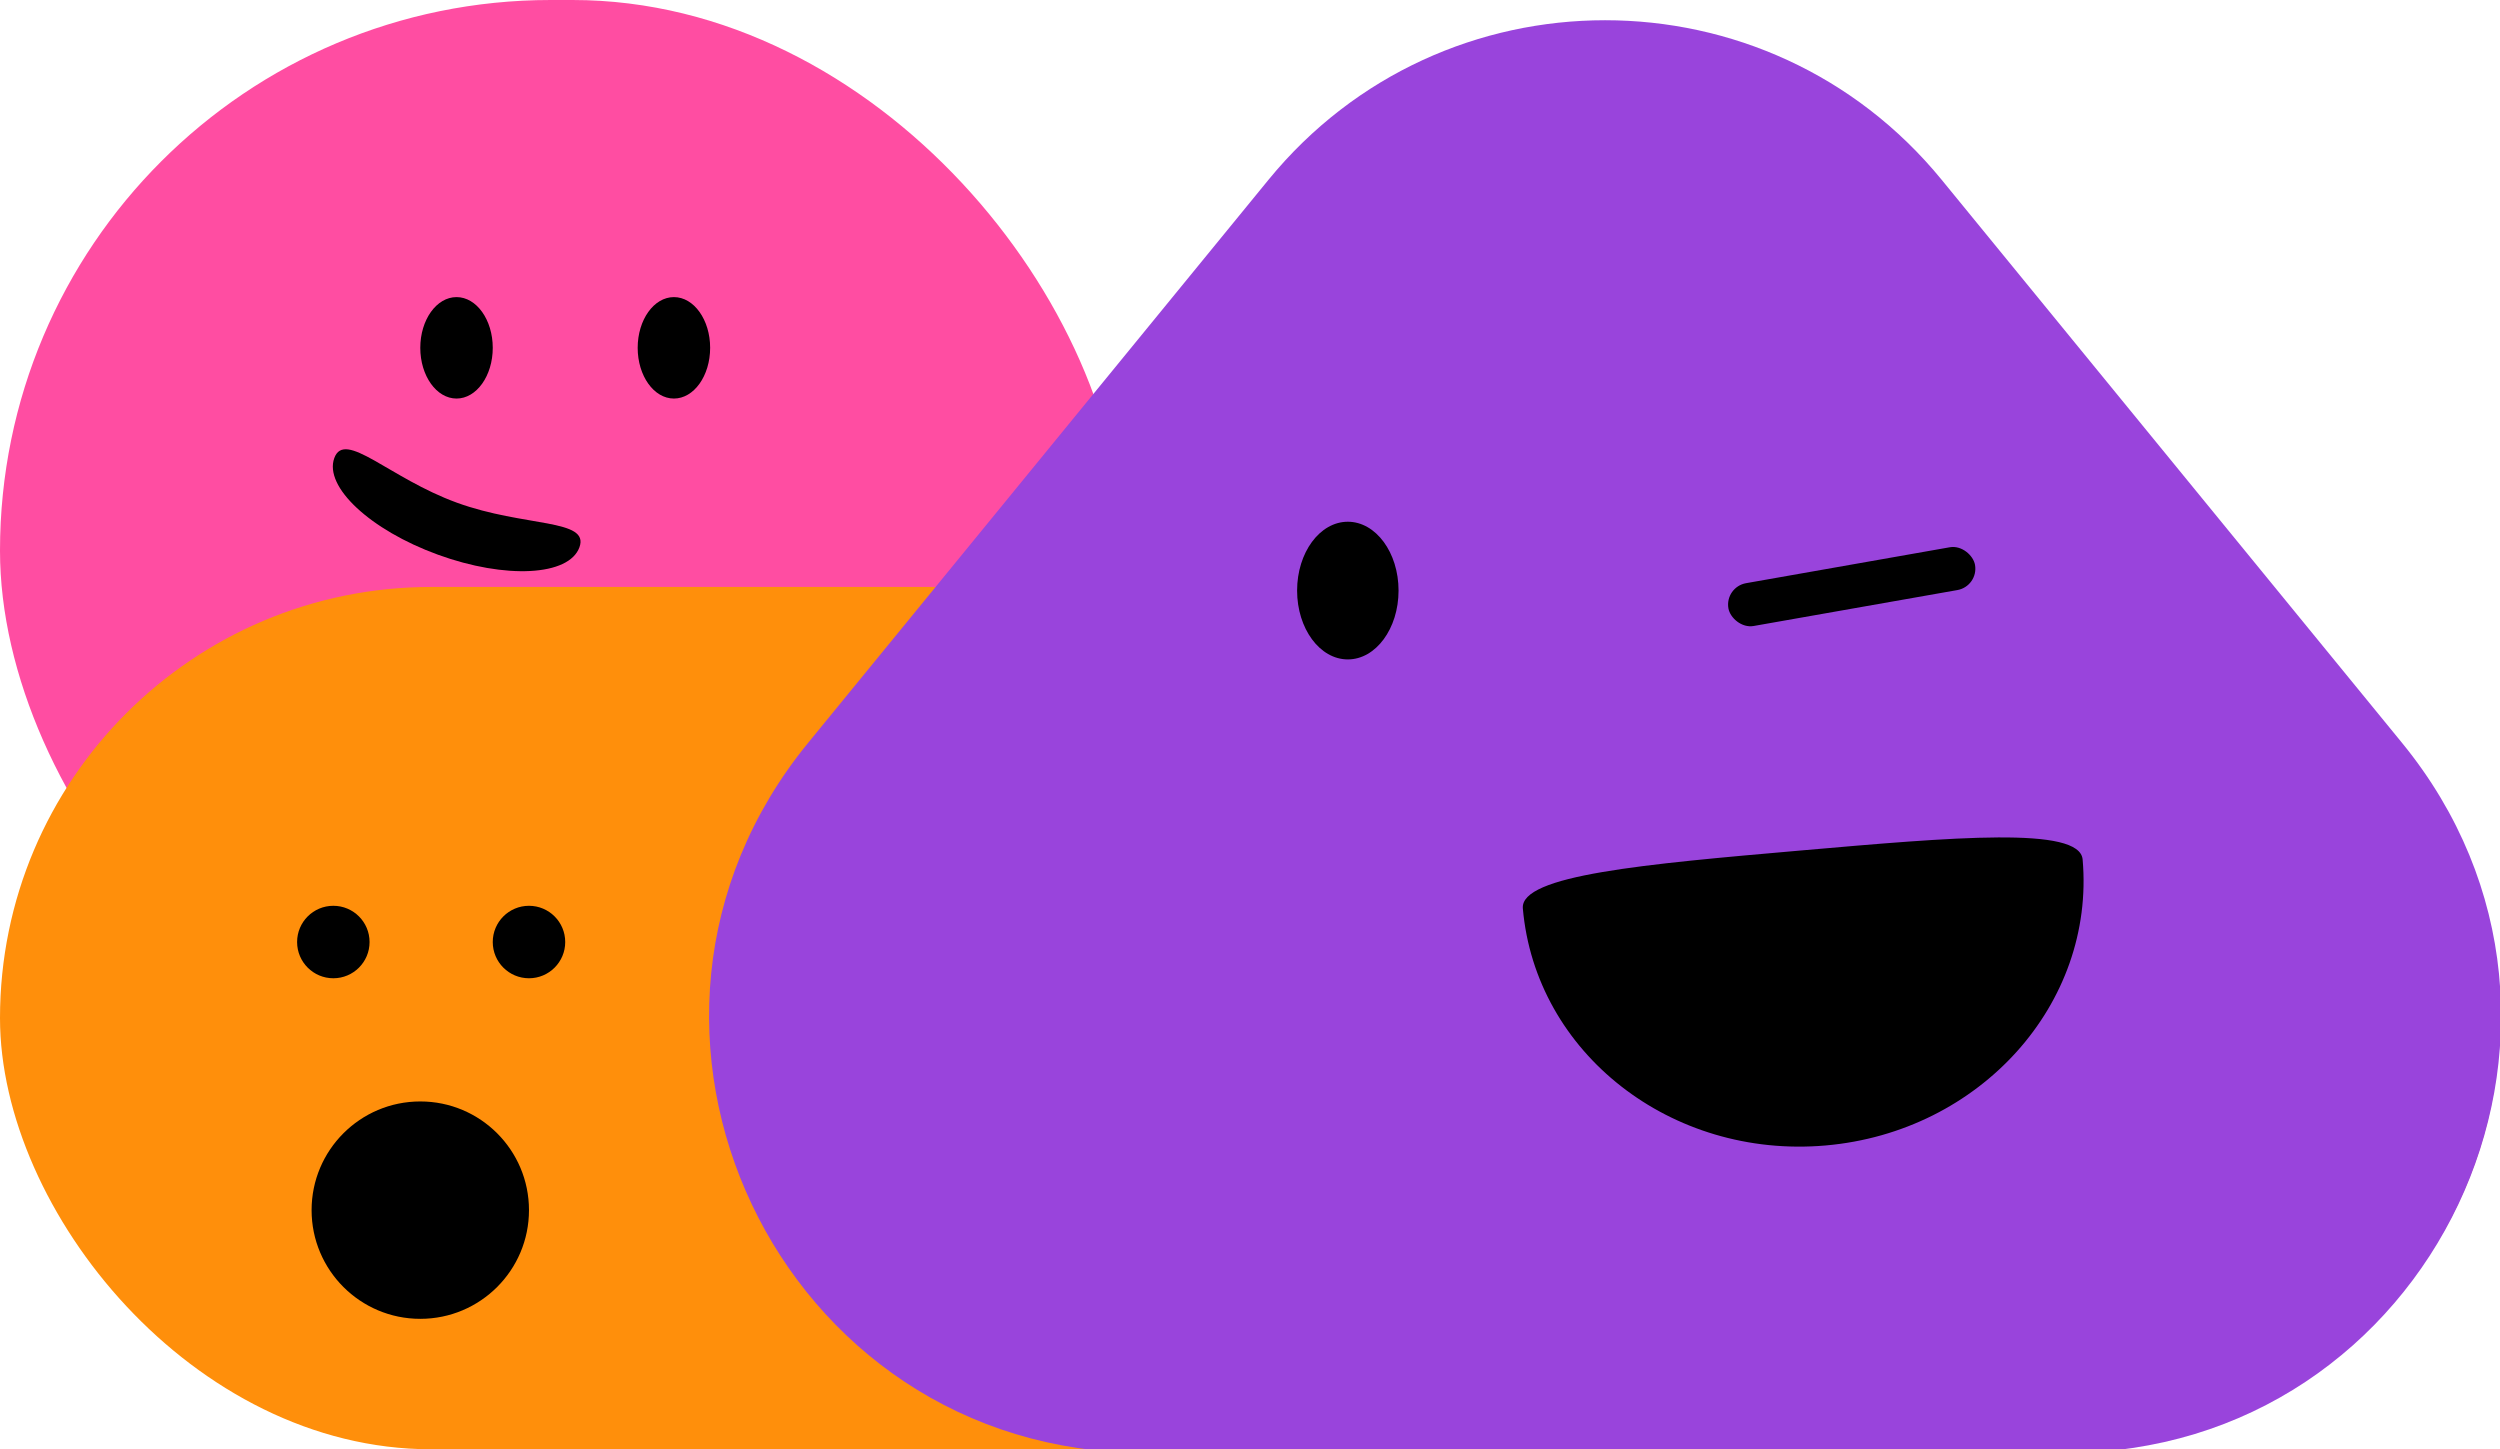 <svg width="345" height="200" viewBox="0 0 345 200" fill="none" xmlns="http://www.w3.org/2000/svg">
<g clip-path="url(#clip0_3_33)">
<rect width="155" height="152" rx="76" fill="#FF4DA2"/>
<ellipse cx="63" cy="48" rx="5" ry="7" fill="black"/>
<ellipse cx="93" cy="48" rx="5" ry="7" fill="black"/>
<path d="M79.962 75.526C78.519 79.49 69.776 79.948 60.435 76.548C51.093 73.148 44.69 67.178 46.133 63.213C47.576 59.249 53.706 65.97 63.047 69.37C72.389 72.77 81.405 71.562 79.962 75.526Z" fill="black"/>
<rect y="81" width="345" height="119" rx="59.5" fill="#FF8F0B"/>
<circle cx="46" cy="130" r="5" fill="black"/>
<circle cx="73" cy="130" r="5" fill="black"/>
<circle cx="58" cy="167" r="15" fill="black"/>
<path d="M175.049 24.813C199.056 -4.549 243.944 -4.549 267.951 24.813L331.485 102.522C363.519 141.701 335.643 200.5 285.035 200.5H157.965C107.357 200.5 79.481 141.701 111.515 102.522L175.049 24.813Z" fill="#9944DC"/>
<ellipse cx="186" cy="81.5" rx="7" ry="9.5" fill="black"/>
<rect x="238" y="81.001" width="34.557" height="6" rx="3" transform="rotate(-10 238 81.001)" fill="black"/>
<path d="M287.403 118.607C289.147 138.538 273.267 156.209 251.935 158.075C230.603 159.941 211.896 145.297 210.152 125.366C209.749 120.759 227.042 119.246 248.375 117.379C269.707 115.513 287 114 287.403 118.607Z" fill="black"/>
</g>
<defs>
<clipPath id="clip0_3_33">
<rect width="345" height="200" fill="white"/>
</clipPath>
</defs>
</svg>
